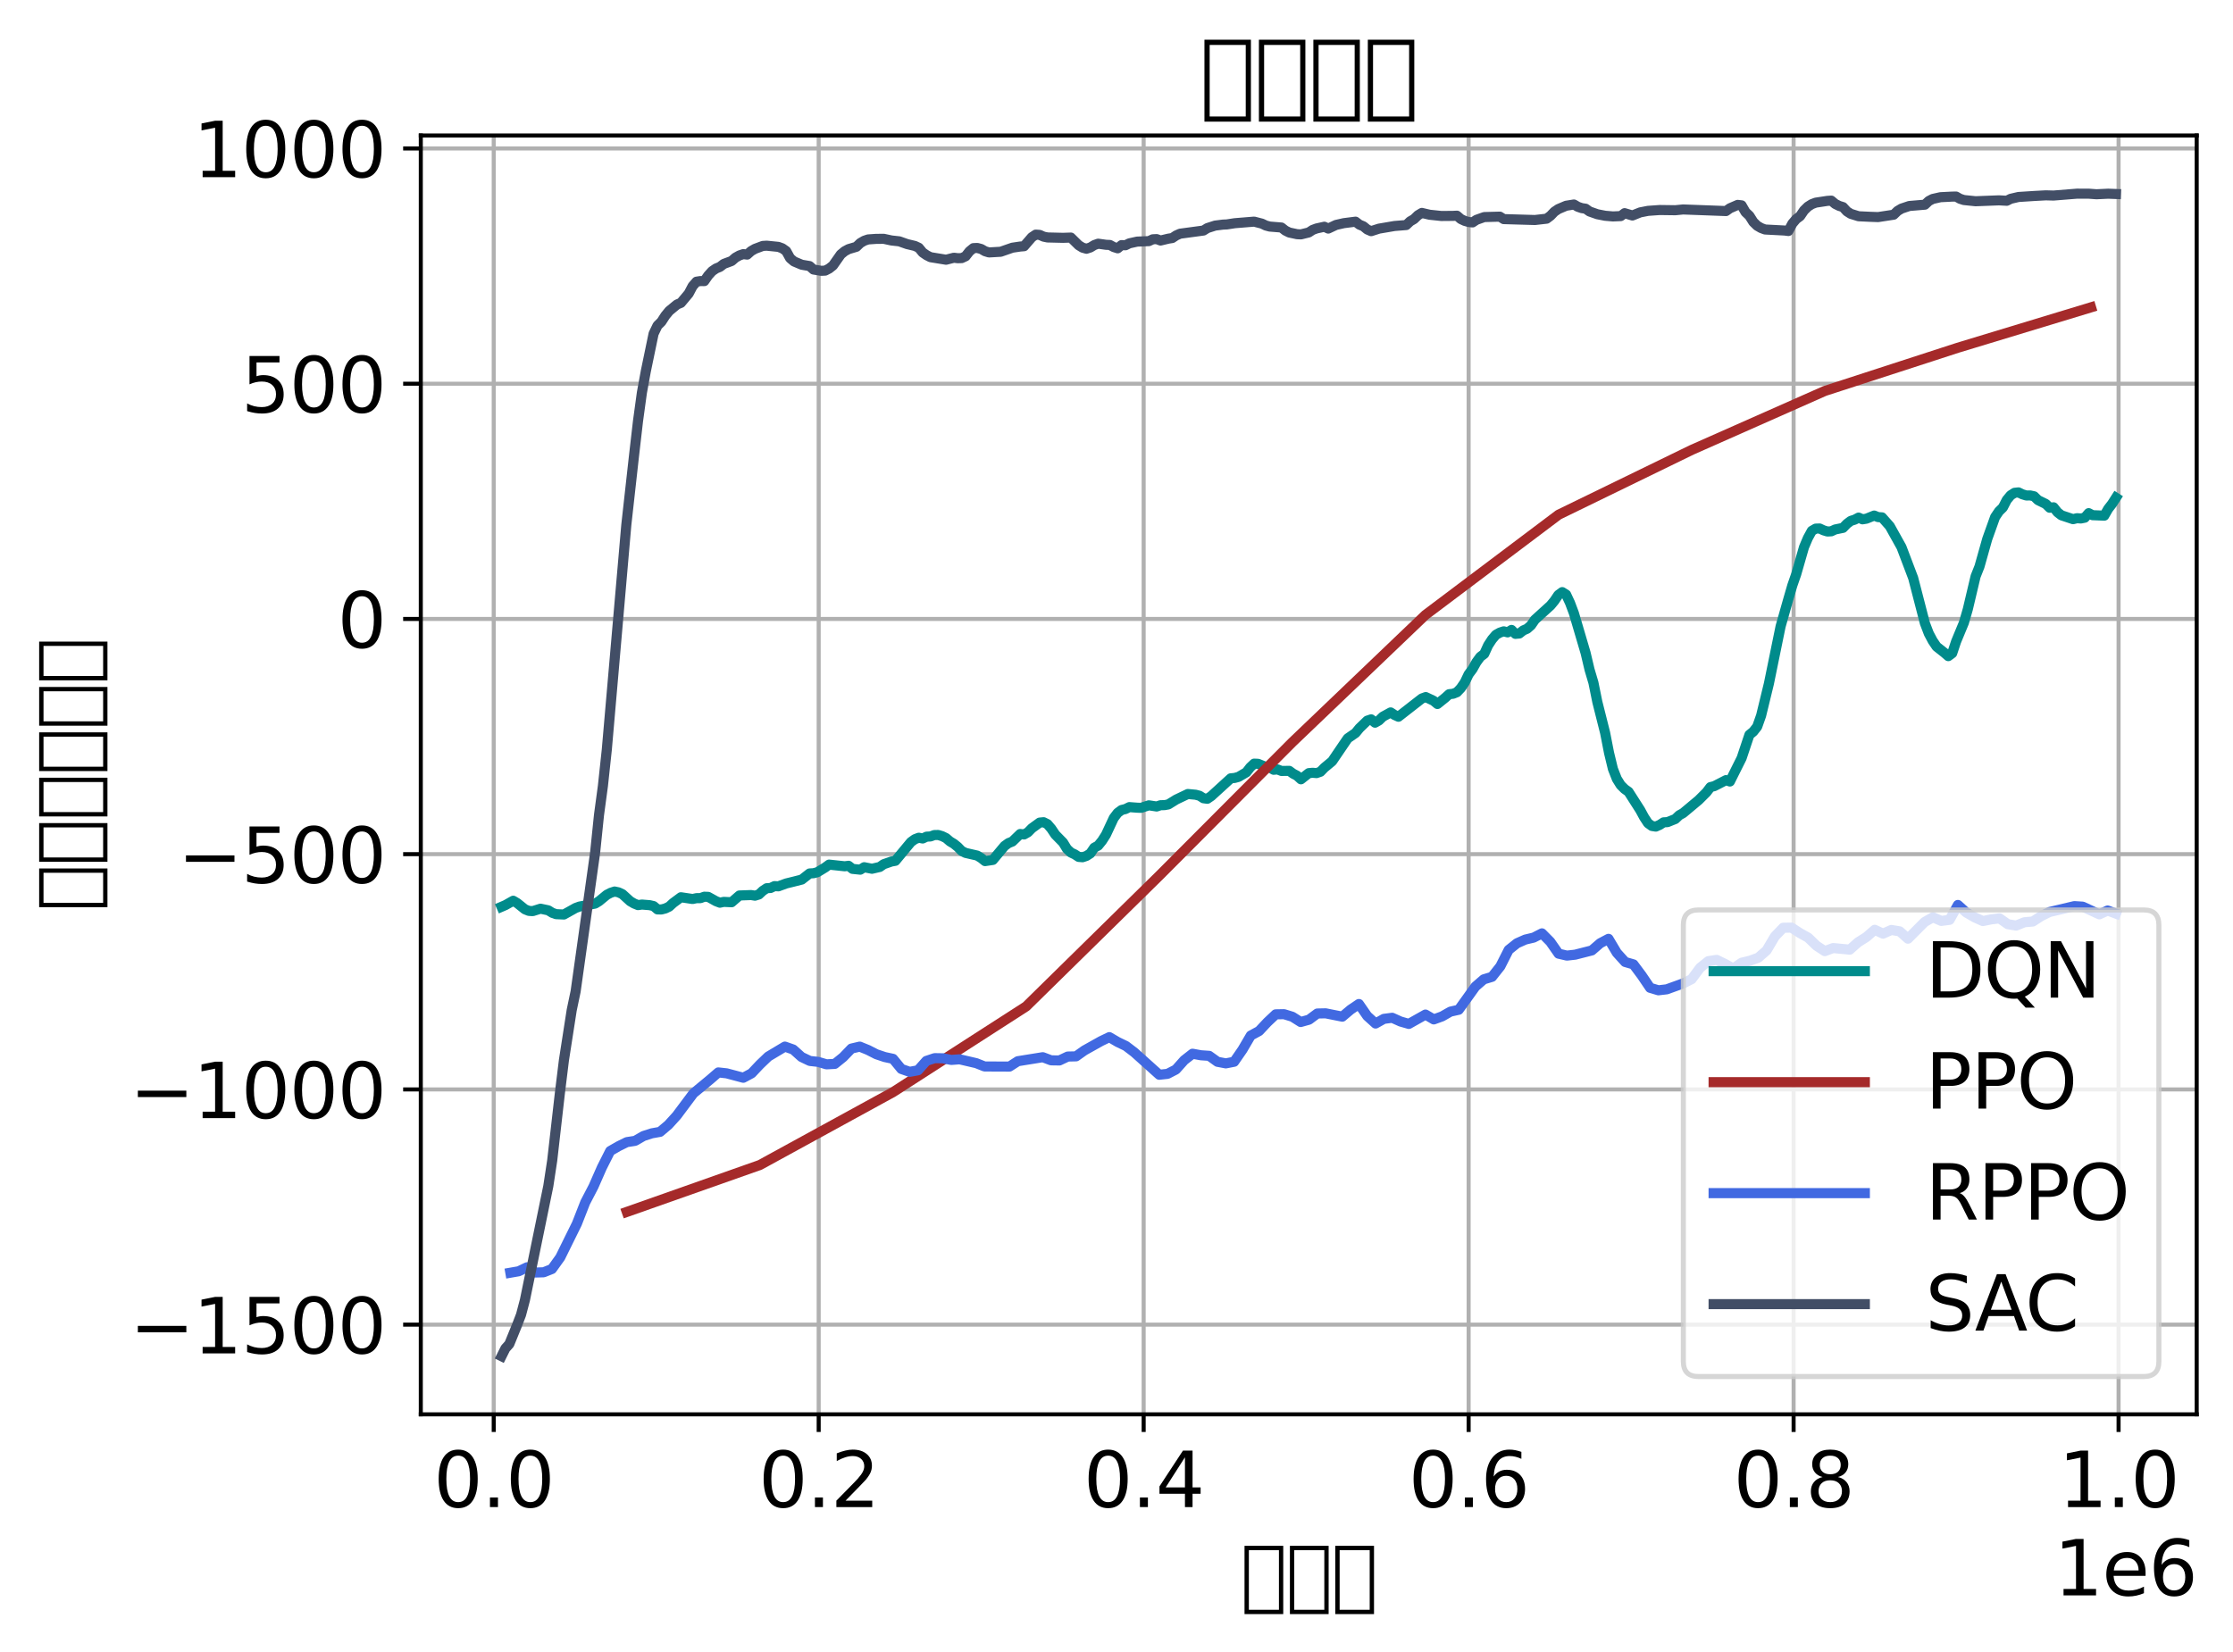 <?xml version="1.0" encoding="utf-8" standalone="no"?>
<!DOCTYPE svg PUBLIC "-//W3C//DTD SVG 1.1//EN"
  "http://www.w3.org/Graphics/SVG/1.1/DTD/svg11.dtd">
<svg xmlns:xlink="http://www.w3.org/1999/xlink" width="442.902pt" height="327.832pt" viewBox="0 0 442.902 327.832" xmlns="http://www.w3.org/2000/svg" version="1.1">
 <defs>
  <style type="text/css">*{stroke-linejoin: round; stroke-linecap: butt}</style>
 </defs>
 <g id="figure_1">
  <g id="patch_1">
   <path d="M 0 327.832 
L 442.902 327.832 
L 442.902 0 
L 0 0 
z
" style="fill: #ffffff"/>
  </g>
  <g id="axes_1">
   <g id="patch_2">
    <path d="M 83.462 280.597 
L 435.702 280.597 
L 435.702 26.877 
L 83.462 26.877 
z
" style="fill: #ffffff"/>
   </g>
   <g id="matplotlib.axis_1">
    <g id="xtick_1">
     <g id="line2d_1">
      <path d="M 97.926 280.597 
L 97.926 26.877 
" clip-path="url(#p2b4a4635f1)" style="fill: none; stroke: #b0b0b0; stroke-width: 0.8; stroke-linecap: square"/>
     </g>
     <g id="line2d_2">
      <defs>
       <path id="m95ddcb762d" d="M 0 0 
L 0 3.5 
" style="stroke: #000000; stroke-width: 0.8"/>
      </defs>
      <g>
       <use xlink:href="#m95ddcb762d" x="97.926" y="280.597" style="stroke: #000000; stroke-width: 0.8"/>
      </g>
     </g>
     <g id="text_1">
      <!-- 0.0 -->
      <g transform="translate(85.998 298.995) scale(0.15 -0.15)">
       <defs>
        <path id="DejaVuSans-30" d="M 2034 4250 
Q 1547 4250 1301 3770 
Q 1056 3291 1056 2328 
Q 1056 1369 1301 889 
Q 1547 409 2034 409 
Q 2525 409 2770 889 
Q 3016 1369 3016 2328 
Q 3016 3291 2770 3770 
Q 2525 4250 2034 4250 
z
M 2034 4750 
Q 2819 4750 3233 4129 
Q 3647 3509 3647 2328 
Q 3647 1150 3233 529 
Q 2819 -91 2034 -91 
Q 1250 -91 836 529 
Q 422 1150 422 2328 
Q 422 3509 836 4129 
Q 1250 4750 2034 4750 
z
" transform="scale(0.016)"/>
        <path id="DejaVuSans-2e" d="M 684 794 
L 1344 794 
L 1344 0 
L 684 0 
L 684 794 
z
" transform="scale(0.016)"/>
       </defs>
       <use xlink:href="#DejaVuSans-30"/>
       <use xlink:href="#DejaVuSans-2e" x="63.623"/>
       <use xlink:href="#DejaVuSans-30" x="95.41"/>
      </g>
     </g>
    </g>
    <g id="xtick_2">
     <g id="line2d_3">
      <path d="M 162.382 280.597 
L 162.382 26.877 
" clip-path="url(#p2b4a4635f1)" style="fill: none; stroke: #b0b0b0; stroke-width: 0.8; stroke-linecap: square"/>
     </g>
     <g id="line2d_4">
      <g>
       <use xlink:href="#m95ddcb762d" x="162.382" y="280.597" style="stroke: #000000; stroke-width: 0.8"/>
      </g>
     </g>
     <g id="text_2">
      <!-- 0.2 -->
      <g transform="translate(150.454 298.995) scale(0.15 -0.15)">
       <defs>
        <path id="DejaVuSans-32" d="M 1228 531 
L 3431 531 
L 3431 0 
L 469 0 
L 469 531 
Q 828 903 1448 1529 
Q 2069 2156 2228 2338 
Q 2531 2678 2651 2914 
Q 2772 3150 2772 3378 
Q 2772 3750 2511 3984 
Q 2250 4219 1831 4219 
Q 1534 4219 1204 4116 
Q 875 4013 500 3803 
L 500 4441 
Q 881 4594 1212 4672 
Q 1544 4750 1819 4750 
Q 2544 4750 2975 4387 
Q 3406 4025 3406 3419 
Q 3406 3131 3298 2873 
Q 3191 2616 2906 2266 
Q 2828 2175 2409 1742 
Q 1991 1309 1228 531 
z
" transform="scale(0.016)"/>
       </defs>
       <use xlink:href="#DejaVuSans-30"/>
       <use xlink:href="#DejaVuSans-2e" x="63.623"/>
       <use xlink:href="#DejaVuSans-32" x="95.41"/>
      </g>
     </g>
    </g>
    <g id="xtick_3">
     <g id="line2d_5">
      <path d="M 226.838 280.597 
L 226.838 26.877 
" clip-path="url(#p2b4a4635f1)" style="fill: none; stroke: #b0b0b0; stroke-width: 0.8; stroke-linecap: square"/>
     </g>
     <g id="line2d_6">
      <g>
       <use xlink:href="#m95ddcb762d" x="226.838" y="280.597" style="stroke: #000000; stroke-width: 0.8"/>
      </g>
     </g>
     <g id="text_3">
      <!-- 0.4 -->
      <g transform="translate(214.911 298.995) scale(0.15 -0.15)">
       <defs>
        <path id="DejaVuSans-34" d="M 2419 4116 
L 825 1625 
L 2419 1625 
L 2419 4116 
z
M 2253 4666 
L 3047 4666 
L 3047 1625 
L 3713 1625 
L 3713 1100 
L 3047 1100 
L 3047 0 
L 2419 0 
L 2419 1100 
L 313 1100 
L 313 1709 
L 2253 4666 
z
" transform="scale(0.016)"/>
       </defs>
       <use xlink:href="#DejaVuSans-30"/>
       <use xlink:href="#DejaVuSans-2e" x="63.623"/>
       <use xlink:href="#DejaVuSans-34" x="95.41"/>
      </g>
     </g>
    </g>
    <g id="xtick_4">
     <g id="line2d_7">
      <path d="M 291.294 280.597 
L 291.294 26.877 
" clip-path="url(#p2b4a4635f1)" style="fill: none; stroke: #b0b0b0; stroke-width: 0.8; stroke-linecap: square"/>
     </g>
     <g id="line2d_8">
      <g>
       <use xlink:href="#m95ddcb762d" x="291.294" y="280.597" style="stroke: #000000; stroke-width: 0.8"/>
      </g>
     </g>
     <g id="text_4">
      <!-- 0.6 -->
      <g transform="translate(279.367 298.995) scale(0.15 -0.15)">
       <defs>
        <path id="DejaVuSans-36" d="M 2113 2584 
Q 1688 2584 1439 2293 
Q 1191 2003 1191 1497 
Q 1191 994 1439 701 
Q 1688 409 2113 409 
Q 2538 409 2786 701 
Q 3034 994 3034 1497 
Q 3034 2003 2786 2293 
Q 2538 2584 2113 2584 
z
M 3366 4563 
L 3366 3988 
Q 3128 4100 2886 4159 
Q 2644 4219 2406 4219 
Q 1781 4219 1451 3797 
Q 1122 3375 1075 2522 
Q 1259 2794 1537 2939 
Q 1816 3084 2150 3084 
Q 2853 3084 3261 2657 
Q 3669 2231 3669 1497 
Q 3669 778 3244 343 
Q 2819 -91 2113 -91 
Q 1303 -91 875 529 
Q 447 1150 447 2328 
Q 447 3434 972 4092 
Q 1497 4750 2381 4750 
Q 2619 4750 2861 4703 
Q 3103 4656 3366 4563 
z
" transform="scale(0.016)"/>
       </defs>
       <use xlink:href="#DejaVuSans-30"/>
       <use xlink:href="#DejaVuSans-2e" x="63.623"/>
       <use xlink:href="#DejaVuSans-36" x="95.41"/>
      </g>
     </g>
    </g>
    <g id="xtick_5">
     <g id="line2d_9">
      <path d="M 355.75 280.597 
L 355.75 26.877 
" clip-path="url(#p2b4a4635f1)" style="fill: none; stroke: #b0b0b0; stroke-width: 0.8; stroke-linecap: square"/>
     </g>
     <g id="line2d_10">
      <g>
       <use xlink:href="#m95ddcb762d" x="355.75" y="280.597" style="stroke: #000000; stroke-width: 0.8"/>
      </g>
     </g>
     <g id="text_5">
      <!-- 0.8 -->
      <g transform="translate(343.823 298.995) scale(0.15 -0.15)">
       <defs>
        <path id="DejaVuSans-38" d="M 2034 2216 
Q 1584 2216 1326 1975 
Q 1069 1734 1069 1313 
Q 1069 891 1326 650 
Q 1584 409 2034 409 
Q 2484 409 2743 651 
Q 3003 894 3003 1313 
Q 3003 1734 2745 1975 
Q 2488 2216 2034 2216 
z
M 1403 2484 
Q 997 2584 770 2862 
Q 544 3141 544 3541 
Q 544 4100 942 4425 
Q 1341 4750 2034 4750 
Q 2731 4750 3128 4425 
Q 3525 4100 3525 3541 
Q 3525 3141 3298 2862 
Q 3072 2584 2669 2484 
Q 3125 2378 3379 2068 
Q 3634 1759 3634 1313 
Q 3634 634 3220 271 
Q 2806 -91 2034 -91 
Q 1263 -91 848 271 
Q 434 634 434 1313 
Q 434 1759 690 2068 
Q 947 2378 1403 2484 
z
M 1172 3481 
Q 1172 3119 1398 2916 
Q 1625 2713 2034 2713 
Q 2441 2713 2670 2916 
Q 2900 3119 2900 3481 
Q 2900 3844 2670 4047 
Q 2441 4250 2034 4250 
Q 1625 4250 1398 4047 
Q 1172 3844 1172 3481 
z
" transform="scale(0.016)"/>
       </defs>
       <use xlink:href="#DejaVuSans-30"/>
       <use xlink:href="#DejaVuSans-2e" x="63.623"/>
       <use xlink:href="#DejaVuSans-38" x="95.41"/>
      </g>
     </g>
    </g>
    <g id="xtick_6">
     <g id="line2d_11">
      <path d="M 420.206 280.597 
L 420.206 26.877 
" clip-path="url(#p2b4a4635f1)" style="fill: none; stroke: #b0b0b0; stroke-width: 0.8; stroke-linecap: square"/>
     </g>
     <g id="line2d_12">
      <g>
       <use xlink:href="#m95ddcb762d" x="420.206" y="280.597" style="stroke: #000000; stroke-width: 0.8"/>
      </g>
     </g>
     <g id="text_6">
      <!-- 1.0 -->
      <g transform="translate(408.279 298.995) scale(0.15 -0.15)">
       <defs>
        <path id="DejaVuSans-31" d="M 794 531 
L 1825 531 
L 1825 4091 
L 703 3866 
L 703 4441 
L 1819 4666 
L 2450 4666 
L 2450 531 
L 3481 531 
L 3481 0 
L 794 0 
L 794 531 
z
" transform="scale(0.016)"/>
       </defs>
       <use xlink:href="#DejaVuSans-31"/>
       <use xlink:href="#DejaVuSans-2e" x="63.623"/>
       <use xlink:href="#DejaVuSans-30" x="95.41"/>
      </g>
     </g>
    </g>
    <g id="text_7">
     <!-- 时间步 -->
     <g transform="translate(246.078 317.512) scale(0.15 -0.15)">
      <defs>
       <path id="DejaVuSans-65f6" d="M 319 -1131 
L 319 4513 
L 3519 4513 
L 3519 -1131 
L 319 -1131 
z
M 678 -775 
L 3163 -775 
L 3163 4153 
L 678 4153 
L 678 -775 
z
" transform="scale(0.016)"/>
       <path id="DejaVuSans-95f4" d="M 319 -1131 
L 319 4513 
L 3519 4513 
L 3519 -1131 
L 319 -1131 
z
M 678 -775 
L 3163 -775 
L 3163 4153 
L 678 4153 
L 678 -775 
z
" transform="scale(0.016)"/>
       <path id="DejaVuSans-6b65" d="M 319 -1131 
L 319 4513 
L 3519 4513 
L 3519 -1131 
L 319 -1131 
z
M 678 -775 
L 3163 -775 
L 3163 4153 
L 678 4153 
L 678 -775 
z
" transform="scale(0.016)"/>
      </defs>
      <use xlink:href="#DejaVuSans-65f6"/>
      <use xlink:href="#DejaVuSans-95f4" x="60.01"/>
      <use xlink:href="#DejaVuSans-6b65" x="120.02"/>
     </g>
    </g>
    <g id="text_8">
     <!-- 1e6 -->
     <g transform="translate(407.385 316.512) scale(0.15 -0.15)">
      <defs>
       <path id="DejaVuSans-65" d="M 3597 1894 
L 3597 1613 
L 953 1613 
Q 991 1019 1311 708 
Q 1631 397 2203 397 
Q 2534 397 2845 478 
Q 3156 559 3463 722 
L 3463 178 
Q 3153 47 2828 -22 
Q 2503 -91 2169 -91 
Q 1331 -91 842 396 
Q 353 884 353 1716 
Q 353 2575 817 3079 
Q 1281 3584 2069 3584 
Q 2775 3584 3186 3129 
Q 3597 2675 3597 1894 
z
M 3022 2063 
Q 3016 2534 2758 2815 
Q 2500 3097 2075 3097 
Q 1594 3097 1305 2825 
Q 1016 2553 972 2059 
L 3022 2063 
z
" transform="scale(0.016)"/>
      </defs>
      <use xlink:href="#DejaVuSans-31"/>
      <use xlink:href="#DejaVuSans-65" x="63.623"/>
      <use xlink:href="#DejaVuSans-36" x="125.146"/>
     </g>
    </g>
   </g>
   <g id="matplotlib.axis_2">
    <g id="ytick_1">
     <g id="line2d_13">
      <path d="M 83.462 262.801 
L 435.702 262.801 
" clip-path="url(#p2b4a4635f1)" style="fill: none; stroke: #b0b0b0; stroke-width: 0.8; stroke-linecap: square"/>
     </g>
     <g id="line2d_14">
      <defs>
       <path id="m902164a87d" d="M 0 0 
L -3.5 0 
" style="stroke: #000000; stroke-width: 0.8"/>
      </defs>
      <g>
       <use xlink:href="#m902164a87d" x="83.462" y="262.801" style="stroke: #000000; stroke-width: 0.8"/>
      </g>
     </g>
     <g id="text_9">
      <!-- −1500 -->
      <g transform="translate(25.717 268.5) scale(0.15 -0.15)">
       <defs>
        <path id="DejaVuSans-2212" d="M 678 2272 
L 4684 2272 
L 4684 1741 
L 678 1741 
L 678 2272 
z
" transform="scale(0.016)"/>
        <path id="DejaVuSans-35" d="M 691 4666 
L 3169 4666 
L 3169 4134 
L 1269 4134 
L 1269 2991 
Q 1406 3038 1543 3061 
Q 1681 3084 1819 3084 
Q 2600 3084 3056 2656 
Q 3513 2228 3513 1497 
Q 3513 744 3044 326 
Q 2575 -91 1722 -91 
Q 1428 -91 1123 -41 
Q 819 9 494 109 
L 494 744 
Q 775 591 1075 516 
Q 1375 441 1709 441 
Q 2250 441 2565 725 
Q 2881 1009 2881 1497 
Q 2881 1984 2565 2268 
Q 2250 2553 1709 2553 
Q 1456 2553 1204 2497 
Q 953 2441 691 2322 
L 691 4666 
z
" transform="scale(0.016)"/>
       </defs>
       <use xlink:href="#DejaVuSans-2212"/>
       <use xlink:href="#DejaVuSans-31" x="83.789"/>
       <use xlink:href="#DejaVuSans-35" x="147.412"/>
       <use xlink:href="#DejaVuSans-30" x="211.035"/>
       <use xlink:href="#DejaVuSans-30" x="274.658"/>
      </g>
     </g>
    </g>
    <g id="ytick_2">
     <g id="line2d_15">
      <path d="M 83.462 216.132 
L 435.702 216.132 
" clip-path="url(#p2b4a4635f1)" style="fill: none; stroke: #b0b0b0; stroke-width: 0.8; stroke-linecap: square"/>
     </g>
     <g id="line2d_16">
      <g>
       <use xlink:href="#m902164a87d" x="83.462" y="216.132" style="stroke: #000000; stroke-width: 0.8"/>
      </g>
     </g>
     <g id="text_10">
      <!-- −1000 -->
      <g transform="translate(25.717 221.831) scale(0.15 -0.15)">
       <use xlink:href="#DejaVuSans-2212"/>
       <use xlink:href="#DejaVuSans-31" x="83.789"/>
       <use xlink:href="#DejaVuSans-30" x="147.412"/>
       <use xlink:href="#DejaVuSans-30" x="211.035"/>
       <use xlink:href="#DejaVuSans-30" x="274.658"/>
      </g>
     </g>
    </g>
    <g id="ytick_3">
     <g id="line2d_17">
      <path d="M 83.462 169.463 
L 435.702 169.463 
" clip-path="url(#p2b4a4635f1)" style="fill: none; stroke: #b0b0b0; stroke-width: 0.8; stroke-linecap: square"/>
     </g>
     <g id="line2d_18">
      <g>
       <use xlink:href="#m902164a87d" x="83.462" y="169.463" style="stroke: #000000; stroke-width: 0.8"/>
      </g>
     </g>
     <g id="text_11">
      <!-- −500 -->
      <g transform="translate(35.261 175.161) scale(0.15 -0.15)">
       <use xlink:href="#DejaVuSans-2212"/>
       <use xlink:href="#DejaVuSans-35" x="83.789"/>
       <use xlink:href="#DejaVuSans-30" x="147.412"/>
       <use xlink:href="#DejaVuSans-30" x="211.035"/>
      </g>
     </g>
    </g>
    <g id="ytick_4">
     <g id="line2d_19">
      <path d="M 83.462 122.794 
L 435.702 122.794 
" clip-path="url(#p2b4a4635f1)" style="fill: none; stroke: #b0b0b0; stroke-width: 0.8; stroke-linecap: square"/>
     </g>
     <g id="line2d_20">
      <g>
       <use xlink:href="#m902164a87d" x="83.462" y="122.794" style="stroke: #000000; stroke-width: 0.8"/>
      </g>
     </g>
     <g id="text_12">
      <!-- 0 -->
      <g transform="translate(66.918 128.492) scale(0.15 -0.15)">
       <use xlink:href="#DejaVuSans-30"/>
      </g>
     </g>
    </g>
    <g id="ytick_5">
     <g id="line2d_21">
      <path d="M 83.462 76.125 
L 435.702 76.125 
" clip-path="url(#p2b4a4635f1)" style="fill: none; stroke: #b0b0b0; stroke-width: 0.8; stroke-linecap: square"/>
     </g>
     <g id="line2d_22">
      <g>
       <use xlink:href="#m902164a87d" x="83.462" y="76.125" style="stroke: #000000; stroke-width: 0.8"/>
      </g>
     </g>
     <g id="text_13">
      <!-- 500 -->
      <g transform="translate(47.83 81.823) scale(0.15 -0.15)">
       <use xlink:href="#DejaVuSans-35"/>
       <use xlink:href="#DejaVuSans-30" x="63.623"/>
       <use xlink:href="#DejaVuSans-30" x="127.246"/>
      </g>
     </g>
    </g>
    <g id="ytick_6">
     <g id="line2d_23">
      <path d="M 83.462 29.455 
L 435.702 29.455 
" clip-path="url(#p2b4a4635f1)" style="fill: none; stroke: #b0b0b0; stroke-width: 0.8; stroke-linecap: square"/>
     </g>
     <g id="line2d_24">
      <g>
       <use xlink:href="#m902164a87d" x="83.462" y="29.455" style="stroke: #000000; stroke-width: 0.8"/>
      </g>
     </g>
     <g id="text_14">
      <!-- 1000 -->
      <g transform="translate(38.287 35.154) scale(0.15 -0.15)">
       <use xlink:href="#DejaVuSans-31"/>
       <use xlink:href="#DejaVuSans-30" x="63.623"/>
       <use xlink:href="#DejaVuSans-30" x="127.246"/>
       <use xlink:href="#DejaVuSans-30" x="190.869"/>
      </g>
     </g>
    </g>
    <g id="text_15">
     <!-- 阶段平均奖励 -->
     <g transform="translate(18.598 180.744) rotate(-90) scale(0.15 -0.15)">
      <defs>
       <path id="DejaVuSans-9636" d="M 319 -1131 
L 319 4513 
L 3519 4513 
L 3519 -1131 
L 319 -1131 
z
M 678 -775 
L 3163 -775 
L 3163 4153 
L 678 4153 
L 678 -775 
z
" transform="scale(0.016)"/>
       <path id="DejaVuSans-6bb5" d="M 319 -1131 
L 319 4513 
L 3519 4513 
L 3519 -1131 
L 319 -1131 
z
M 678 -775 
L 3163 -775 
L 3163 4153 
L 678 4153 
L 678 -775 
z
" transform="scale(0.016)"/>
       <path id="DejaVuSans-5e73" d="M 319 -1131 
L 319 4513 
L 3519 4513 
L 3519 -1131 
L 319 -1131 
z
M 678 -775 
L 3163 -775 
L 3163 4153 
L 678 4153 
L 678 -775 
z
" transform="scale(0.016)"/>
       <path id="DejaVuSans-5747" d="M 319 -1131 
L 319 4513 
L 3519 4513 
L 3519 -1131 
L 319 -1131 
z
M 678 -775 
L 3163 -775 
L 3163 4153 
L 678 4153 
L 678 -775 
z
" transform="scale(0.016)"/>
       <path id="DejaVuSans-5956" d="M 319 -1131 
L 319 4513 
L 3519 4513 
L 3519 -1131 
L 319 -1131 
z
M 678 -775 
L 3163 -775 
L 3163 4153 
L 678 4153 
L 678 -775 
z
" transform="scale(0.016)"/>
       <path id="DejaVuSans-52b1" d="M 319 -1131 
L 319 4513 
L 3519 4513 
L 3519 -1131 
L 319 -1131 
z
M 678 -775 
L 3163 -775 
L 3163 4153 
L 678 4153 
L 678 -775 
z
" transform="scale(0.016)"/>
      </defs>
      <use xlink:href="#DejaVuSans-9636"/>
      <use xlink:href="#DejaVuSans-6bb5" x="60.01"/>
      <use xlink:href="#DejaVuSans-5e73" x="120.02"/>
      <use xlink:href="#DejaVuSans-5747" x="180.029"/>
      <use xlink:href="#DejaVuSans-5956" x="240.039"/>
      <use xlink:href="#DejaVuSans-52b1" x="300.049"/>
     </g>
    </g>
   </g>
   <g id="line2d_25">
    <path d="M 99.473 179.903 
L 100.246 179.57 
L 101.793 178.699 
L 102.567 179.159 
L 104.113 180.399 
L 104.887 180.713 
L 105.66 180.763 
L 107.207 180.279 
L 108.754 180.604 
L 109.528 181.093 
L 110.301 181.366 
L 111.848 181.433 
L 114.169 180.135 
L 114.942 179.854 
L 118.036 179.27 
L 118.809 178.795 
L 120.356 177.523 
L 121.13 177.122 
L 121.903 176.872 
L 122.677 177.035 
L 123.45 177.394 
L 124.997 178.801 
L 125.771 179.252 
L 126.544 179.568 
L 127.318 179.46 
L 128.865 179.583 
L 129.638 179.763 
L 130.412 180.423 
L 131.185 180.436 
L 131.959 180.236 
L 132.732 179.867 
L 133.505 179.155 
L 135.052 178.009 
L 137.373 178.355 
L 138.146 178.19 
L 138.92 178.19 
L 139.693 177.903 
L 140.467 177.932 
L 142.014 178.792 
L 142.787 179.091 
L 143.561 178.927 
L 145.108 179.001 
L 146.655 177.658 
L 148.975 177.574 
L 149.748 177.698 
L 150.522 177.458 
L 151.295 176.733 
L 152.069 176.218 
L 152.842 176.171 
L 153.616 175.802 
L 154.389 175.843 
L 155.936 175.276 
L 157.483 174.896 
L 159.03 174.501 
L 160.577 173.289 
L 161.351 173.244 
L 162.124 173.042 
L 163.671 172.099 
L 164.444 171.533 
L 167.538 171.866 
L 168.312 171.77 
L 169.085 172.379 
L 170.632 172.538 
L 171.406 172.05 
L 172.953 172.357 
L 174.5 171.998 
L 175.273 171.457 
L 176.82 170.918 
L 177.593 170.78 
L 180.687 167.051 
L 181.461 166.495 
L 182.234 166.198 
L 183.008 166.353 
L 183.781 165.988 
L 184.555 165.949 
L 185.328 165.663 
L 186.102 165.657 
L 186.875 165.893 
L 187.649 166.271 
L 188.422 166.935 
L 189.196 167.399 
L 189.969 168.029 
L 190.743 168.829 
L 191.516 169.213 
L 193.836 169.745 
L 194.61 170.225 
L 195.383 170.838 
L 196.93 170.604 
L 199.251 167.827 
L 200.024 167.269 
L 200.798 166.955 
L 202.345 165.459 
L 203.118 165.551 
L 203.892 165.111 
L 204.665 164.321 
L 206.212 163.196 
L 206.985 163.12 
L 207.759 163.507 
L 208.532 164.414 
L 209.306 165.571 
L 210.853 167.151 
L 211.626 168.415 
L 212.4 169.138 
L 213.173 169.501 
L 213.947 170.007 
L 214.72 170.07 
L 215.494 169.812 
L 216.267 169.312 
L 217.041 168.181 
L 217.814 167.762 
L 218.588 166.809 
L 219.361 165.601 
L 220.908 162.286 
L 221.681 161.273 
L 222.455 160.699 
L 223.228 160.507 
L 224.002 160.125 
L 225.549 160.241 
L 226.322 160.27 
L 227.869 159.77 
L 229.416 160.005 
L 230.19 159.748 
L 230.963 159.735 
L 231.737 159.593 
L 233.284 158.631 
L 235.604 157.525 
L 237.151 157.671 
L 237.924 157.874 
L 238.698 158.37 
L 239.471 158.472 
L 240.245 157.942 
L 244.112 154.415 
L 244.886 154.341 
L 245.659 154.128 
L 247.206 153.224 
L 247.98 152.226 
L 248.753 151.501 
L 249.527 151.533 
L 251.074 152.159 
L 251.847 152.256 
L 252.62 152.717 
L 253.394 152.65 
L 254.167 152.952 
L 255.714 152.931 
L 256.488 153.494 
L 257.261 153.897 
L 258.035 154.608 
L 259.582 153.385 
L 260.355 153.316 
L 261.129 153.378 
L 261.902 153.11 
L 262.676 152.31 
L 264.223 151.028 
L 266.543 147.613 
L 267.316 146.487 
L 268.863 145.418 
L 269.637 144.47 
L 271.184 142.974 
L 271.957 142.715 
L 272.731 143.375 
L 273.504 142.935 
L 274.278 142.185 
L 275.825 141.337 
L 276.598 141.844 
L 277.372 142.197 
L 279.692 140.386 
L 282.012 138.579 
L 282.786 138.295 
L 284.333 139.025 
L 285.106 139.669 
L 286.653 138.427 
L 287.427 137.725 
L 288.2 137.64 
L 288.974 137.334 
L 289.747 136.522 
L 290.521 135.392 
L 291.294 133.776 
L 292.068 132.74 
L 292.841 131.36 
L 293.615 130.304 
L 294.388 129.723 
L 295.162 128.031 
L 295.935 126.849 
L 296.708 125.939 
L 297.482 125.507 
L 298.255 125.251 
L 299.029 125.459 
L 299.802 124.975 
L 300.576 125.753 
L 301.349 125.684 
L 302.123 125.075 
L 302.896 124.737 
L 303.67 124.055 
L 304.443 122.936 
L 307.537 120.127 
L 308.311 119.19 
L 309.084 118.04 
L 309.858 117.473 
L 310.631 117.957 
L 311.404 119.61 
L 312.178 121.674 
L 314.498 129.557 
L 315.272 132.834 
L 316.045 135.438 
L 316.819 139.254 
L 318.366 145.396 
L 319.139 149.347 
L 319.913 152.548 
L 320.686 154.521 
L 321.46 155.764 
L 322.233 156.532 
L 323.007 157.084 
L 325.327 160.713 
L 326.1 162.134 
L 326.874 163.318 
L 327.647 163.871 
L 328.421 163.993 
L 329.194 163.648 
L 329.968 163.146 
L 330.741 163.104 
L 332.288 162.483 
L 333.062 161.74 
L 333.835 161.312 
L 336.929 158.725 
L 338.476 157.179 
L 339.25 156.159 
L 340.023 155.964 
L 342.343 154.771 
L 343.117 155.047 
L 345.437 150.404 
L 346.984 145.783 
L 347.758 145.144 
L 348.531 144.164 
L 349.305 141.973 
L 350.852 135.618 
L 353.172 124.265 
L 354.719 118.807 
L 355.492 116.154 
L 356.266 113.928 
L 357.813 108.555 
L 358.586 106.736 
L 359.36 105.323 
L 360.133 104.872 
L 360.907 104.849 
L 361.68 105.21 
L 362.454 105.449 
L 363.227 105.406 
L 364.001 105.042 
L 365.548 104.723 
L 366.321 103.922 
L 367.095 103.337 
L 367.868 103.097 
L 368.642 102.687 
L 369.415 103.03 
L 370.188 102.904 
L 371.735 102.283 
L 372.509 102.594 
L 373.282 102.64 
L 374.829 104.387 
L 377.15 108.556 
L 379.47 114.677 
L 381.791 123.65 
L 382.564 125.677 
L 383.338 127.135 
L 384.111 128.278 
L 385.658 129.498 
L 386.431 130.173 
L 387.205 129.601 
L 387.978 127.284 
L 389.525 123.55 
L 390.299 120.879 
L 391.846 114.349 
L 392.619 112.398 
L 394.166 106.908 
L 395.713 102.59 
L 396.487 101.442 
L 397.26 100.687 
L 398.034 99.187 
L 398.807 98.259 
L 399.58 97.769 
L 400.354 97.689 
L 401.127 98.063 
L 401.901 98.303 
L 402.674 98.294 
L 403.448 98.459 
L 404.221 99.22 
L 405.768 99.981 
L 406.542 100.735 
L 407.315 100.647 
L 408.089 101.624 
L 408.862 102.23 
L 411.183 103.002 
L 411.956 102.808 
L 412.73 102.863 
L 413.503 102.707 
L 414.276 101.805 
L 415.05 102.209 
L 417.37 102.302 
L 418.144 100.956 
L 418.917 99.961 
L 419.691 98.751 
L 419.691 98.751 
" clip-path="url(#p2b4a4635f1)" style="fill: none; stroke: #008b8b; stroke-width: 2; stroke-linecap: square"/>
   </g>
   <g id="line2d_26">
    <path d="M 124.327 240.44 
L 150.728 231.123 
L 177.129 216.67 
L 203.531 199.671 
L 229.932 173.732 
L 256.333 147.245 
L 282.734 121.995 
L 309.136 102.119 
L 335.537 89.262 
L 361.938 77.564 
L 388.339 68.987 
L 414.741 60.971 
" clip-path="url(#p2b4a4635f1)" style="fill: none; stroke: #a52a2a; stroke-width: 2; stroke-linecap: square"/>
   </g>
   <g id="line2d_27">
    <path d="M 101.226 252.502 
L 102.876 252.213 
L 104.526 251.424 
L 106.176 252.462 
L 107.826 252.417 
L 109.476 251.759 
L 111.126 249.458 
L 114.426 242.768 
L 116.077 238.551 
L 117.727 235.379 
L 119.377 231.625 
L 121.027 228.357 
L 122.677 227.406 
L 124.327 226.591 
L 125.977 226.334 
L 127.627 225.38 
L 129.277 224.847 
L 130.927 224.551 
L 132.577 223.152 
L 134.227 221.333 
L 137.528 216.917 
L 140.828 214.186 
L 142.478 212.762 
L 144.128 212.944 
L 147.428 213.822 
L 149.078 212.938 
L 150.728 211.189 
L 152.378 209.611 
L 155.678 207.637 
L 157.328 208.218 
L 158.979 209.698 
L 160.629 210.487 
L 162.279 210.669 
L 163.929 211.159 
L 165.579 211.07 
L 167.229 209.74 
L 168.879 208.028 
L 170.529 207.642 
L 172.179 208.314 
L 173.829 209.157 
L 175.479 209.712 
L 177.129 210.067 
L 178.779 212.074 
L 180.43 212.648 
L 182.08 212.336 
L 183.73 210.483 
L 185.38 209.931 
L 187.03 209.956 
L 188.68 210.282 
L 190.33 210.16 
L 193.63 210.927 
L 195.28 211.581 
L 200.23 211.602 
L 201.881 210.538 
L 206.831 209.742 
L 208.481 210.365 
L 210.131 210.39 
L 211.781 209.611 
L 213.431 209.574 
L 215.081 208.402 
L 218.381 206.554 
L 220.031 205.76 
L 221.681 206.727 
L 223.332 207.523 
L 224.982 208.78 
L 229.932 213.225 
L 231.582 213.045 
L 233.232 212.19 
L 234.882 210.342 
L 236.532 209.053 
L 238.182 209.357 
L 239.832 209.472 
L 241.482 210.655 
L 243.133 210.97 
L 244.783 210.645 
L 246.433 208.26 
L 248.083 205.447 
L 249.733 204.552 
L 251.383 202.792 
L 253.033 201.237 
L 254.683 201.207 
L 256.333 201.718 
L 257.983 202.761 
L 259.633 202.3 
L 261.283 201.073 
L 262.933 201.038 
L 266.234 201.7 
L 267.884 200.309 
L 269.534 199.192 
L 271.184 201.57 
L 272.834 203.063 
L 274.484 202.135 
L 276.134 201.921 
L 277.784 202.662 
L 279.434 203.139 
L 282.734 201.281 
L 284.384 202.246 
L 286.035 201.643 
L 287.685 200.701 
L 289.335 200.329 
L 292.635 195.733 
L 294.285 194.3 
L 295.935 193.797 
L 297.585 191.714 
L 299.235 188.457 
L 300.885 187.139 
L 302.535 186.405 
L 304.185 186.015 
L 305.835 185.173 
L 307.486 186.841 
L 309.136 189.201 
L 310.786 189.586 
L 312.436 189.4 
L 315.736 188.557 
L 317.386 187.13 
L 319.036 186.257 
L 320.686 189.026 
L 322.336 190.849 
L 323.986 191.33 
L 325.636 193.542 
L 327.286 195.975 
L 328.937 196.469 
L 330.587 196.276 
L 333.887 195.086 
L 335.537 194.25 
L 337.187 192.022 
L 338.837 190.686 
L 340.487 190.431 
L 342.137 191.23 
L 343.787 192.16 
L 345.437 191 
L 347.087 190.603 
L 348.737 190.006 
L 350.388 188.57 
L 352.038 185.779 
L 353.688 184.061 
L 355.338 184.036 
L 356.988 185.108 
L 358.638 186.023 
L 360.288 187.622 
L 361.938 188.702 
L 363.588 188.087 
L 366.888 188.404 
L 368.538 186.941 
L 370.188 185.902 
L 371.839 184.466 
L 373.489 185.231 
L 375.139 184.497 
L 376.789 184.773 
L 378.439 186.23 
L 381.739 182.918 
L 383.389 181.976 
L 385.039 182.705 
L 386.689 182.491 
L 388.339 179.538 
L 389.989 181.031 
L 391.639 181.991 
L 393.29 182.734 
L 394.94 182.398 
L 396.59 182.197 
L 398.24 183.357 
L 399.89 183.627 
L 401.54 182.967 
L 403.19 182.826 
L 404.84 181.763 
L 406.49 180.937 
L 411.44 179.769 
L 413.09 179.874 
L 416.391 181.398 
L 418.041 180.639 
L 419.691 181.26 
L 419.691 181.26 
" clip-path="url(#p2b4a4635f1)" style="fill: none; stroke: #4169e1; stroke-width: 2; stroke-linecap: square"/>
   </g>
   <g id="line2d_28">
    <path d="M 99.473 269.064 
L 100.246 267.518 
L 101.02 266.654 
L 102.567 262.857 
L 103.34 260.851 
L 104.113 257.925 
L 108.754 235.313 
L 109.528 230.226 
L 111.075 216.651 
L 111.848 210.361 
L 113.395 200.4 
L 114.169 196.705 
L 118.036 169.171 
L 118.809 161.677 
L 119.583 155.937 
L 120.356 148.732 
L 124.224 104.156 
L 125.771 90.255 
L 126.544 83.542 
L 127.318 77.893 
L 128.091 73.665 
L 129.638 66.202 
L 130.412 64.595 
L 131.185 63.832 
L 131.959 62.632 
L 132.732 61.689 
L 134.279 60.411 
L 135.052 60.086 
L 136.599 58.238 
L 137.373 56.774 
L 138.146 55.884 
L 138.92 55.76 
L 139.693 55.771 
L 140.467 54.657 
L 141.24 53.8 
L 142.014 53.27 
L 142.787 52.954 
L 143.561 52.357 
L 145.108 51.783 
L 145.881 51.11 
L 146.655 50.678 
L 147.428 50.414 
L 148.201 50.509 
L 148.975 49.817 
L 149.748 49.371 
L 151.295 48.79 
L 152.069 48.742 
L 154.389 48.979 
L 155.163 49.263 
L 155.936 49.81 
L 156.71 51.213 
L 157.483 51.871 
L 159.03 52.522 
L 160.577 52.786 
L 161.351 53.471 
L 162.897 53.726 
L 163.671 53.687 
L 164.444 53.289 
L 165.218 52.68 
L 166.765 50.478 
L 167.538 49.839 
L 168.312 49.425 
L 169.859 48.963 
L 170.632 48.218 
L 171.406 47.768 
L 172.179 47.501 
L 173.726 47.394 
L 175.273 47.376 
L 176.82 47.709 
L 178.367 47.88 
L 179.914 48.425 
L 181.461 48.793 
L 182.234 49.153 
L 183.008 50.095 
L 183.781 50.629 
L 184.555 51.024 
L 187.649 51.529 
L 189.196 51.133 
L 189.969 51.228 
L 190.743 51.206 
L 191.516 50.848 
L 192.289 49.865 
L 193.063 49.228 
L 193.836 49.192 
L 194.61 49.399 
L 195.383 49.845 
L 196.157 50.082 
L 198.477 49.948 
L 200.798 49.142 
L 202.345 48.911 
L 203.118 48.848 
L 204.665 47.06 
L 205.439 46.546 
L 206.212 46.6 
L 206.985 46.947 
L 207.759 47.109 
L 210.853 47.183 
L 212.4 47.131 
L 213.947 48.653 
L 214.72 49.132 
L 215.494 49.348 
L 216.267 49.095 
L 217.041 48.622 
L 217.814 48.346 
L 219.361 48.564 
L 220.135 48.6 
L 220.908 49.016 
L 221.681 49.263 
L 222.455 48.627 
L 223.228 48.66 
L 224.002 48.278 
L 225.549 47.933 
L 227.869 47.838 
L 228.643 47.474 
L 229.416 47.435 
L 230.19 47.721 
L 231.737 47.349 
L 232.51 47.227 
L 233.284 46.711 
L 234.057 46.364 
L 238.698 45.737 
L 239.471 45.252 
L 241.018 44.756 
L 242.565 44.56 
L 243.339 44.525 
L 244.886 44.285 
L 248.753 43.969 
L 250.3 44.371 
L 251.074 44.744 
L 251.847 44.95 
L 254.167 45.137 
L 254.941 45.747 
L 255.714 46.13 
L 257.261 46.462 
L 258.035 46.5 
L 259.582 46.118 
L 260.355 45.612 
L 261.129 45.326 
L 262.676 44.982 
L 263.449 45.35 
L 264.996 44.623 
L 266.543 44.272 
L 268.863 43.977 
L 269.637 44.574 
L 270.41 44.89 
L 271.184 45.527 
L 271.957 45.862 
L 273.504 45.364 
L 276.598 44.835 
L 278.919 44.648 
L 279.692 43.914 
L 280.466 43.461 
L 281.239 42.71 
L 282.012 42.241 
L 283.559 42.603 
L 285.88 42.85 
L 288.2 42.83 
L 288.974 42.79 
L 289.747 43.457 
L 290.521 43.82 
L 291.294 44.042 
L 292.068 44.126 
L 292.841 43.615 
L 294.388 43.064 
L 297.482 42.981 
L 298.255 43.469 
L 304.443 43.649 
L 306.764 43.384 
L 307.537 42.805 
L 308.311 41.998 
L 309.084 41.477 
L 310.631 40.819 
L 312.178 40.569 
L 312.951 41.023 
L 313.725 41.288 
L 314.498 41.405 
L 315.272 41.955 
L 316.819 42.501 
L 318.366 42.805 
L 319.913 42.939 
L 321.46 42.872 
L 322.233 42.291 
L 323.78 42.755 
L 325.327 42.135 
L 326.874 41.832 
L 329.194 41.667 
L 332.288 41.708 
L 333.835 41.555 
L 342.343 41.872 
L 343.117 41.319 
L 344.664 40.648 
L 345.437 40.74 
L 346.211 42.079 
L 346.984 42.81 
L 347.758 44.039 
L 348.531 44.792 
L 349.305 45.238 
L 350.078 45.531 
L 353.946 45.733 
L 354.719 45.828 
L 355.492 44.375 
L 356.266 43.457 
L 357.039 42.885 
L 357.813 41.746 
L 358.586 40.989 
L 359.36 40.501 
L 360.133 40.207 
L 362.454 39.852 
L 363.227 39.804 
L 364.001 40.457 
L 364.774 40.843 
L 365.548 41.088 
L 366.321 41.932 
L 367.095 42.424 
L 368.642 42.904 
L 370.962 43.014 
L 372.509 43.068 
L 375.603 42.594 
L 376.376 41.849 
L 377.15 41.386 
L 378.697 40.866 
L 381.791 40.605 
L 382.564 39.876 
L 383.338 39.471 
L 384.884 39.123 
L 387.205 39.005 
L 387.978 38.993 
L 388.752 39.434 
L 389.525 39.685 
L 391.846 39.925 
L 396.487 39.746 
L 398.034 39.831 
L 398.807 39.44 
L 400.354 39.079 
L 403.448 38.88 
L 405.768 38.753 
L 407.315 38.795 
L 411.956 38.422 
L 414.276 38.425 
L 415.823 38.539 
L 418.144 38.429 
L 419.691 38.487 
L 419.691 38.487 
" clip-path="url(#p2b4a4635f1)" style="fill: none; stroke: #424e66; stroke-width: 2; stroke-linecap: square"/>
   </g>
   <g id="patch_3">
    <path d="M 83.462 280.597 
L 83.462 26.877 
" style="fill: none; stroke: #000000; stroke-width: 0.8; stroke-linejoin: miter; stroke-linecap: square"/>
   </g>
   <g id="patch_4">
    <path d="M 435.702 280.597 
L 435.702 26.877 
" style="fill: none; stroke: #000000; stroke-width: 0.8; stroke-linejoin: miter; stroke-linecap: square"/>
   </g>
   <g id="patch_5">
    <path d="M 83.462 280.597 
L 435.702 280.597 
" style="fill: none; stroke: #000000; stroke-width: 0.8; stroke-linejoin: miter; stroke-linecap: square"/>
   </g>
   <g id="patch_6">
    <path d="M 83.462 26.877 
L 435.702 26.877 
" style="fill: none; stroke: #000000; stroke-width: 0.8; stroke-linejoin: miter; stroke-linecap: square"/>
   </g>
   <g id="text_16">
    <!-- 奖励结果 -->
    <g transform="translate(237.976 20.877) scale(0.18 -0.18)">
     <defs>
      <path id="DejaVuSans-7ed3" d="M 319 -1131 
L 319 4513 
L 3519 4513 
L 3519 -1131 
L 319 -1131 
z
M 678 -775 
L 3163 -775 
L 3163 4153 
L 678 4153 
L 678 -775 
z
" transform="scale(0.016)"/>
      <path id="DejaVuSans-679c" d="M 319 -1131 
L 319 4513 
L 3519 4513 
L 3519 -1131 
L 319 -1131 
z
M 678 -775 
L 3163 -775 
L 3163 4153 
L 678 4153 
L 678 -775 
z
" transform="scale(0.016)"/>
     </defs>
     <use xlink:href="#DejaVuSans-5956"/>
     <use xlink:href="#DejaVuSans-52b1" x="60.01"/>
     <use xlink:href="#DejaVuSans-7ed3" x="120.02"/>
     <use xlink:href="#DejaVuSans-679c" x="180.029"/>
    </g>
   </g>
   <g id="legend_1">
    <g id="patch_7">
     <path d="M 336.882 273.097 
L 425.202 273.097 
Q 428.202 273.097 428.202 270.097 
L 428.202 183.528 
Q 428.202 180.528 425.202 180.528 
L 336.882 180.528 
Q 333.882 180.528 333.882 183.528 
L 333.882 270.097 
Q 333.882 273.097 336.882 273.097 
z
" style="fill: #ffffff; opacity: 0.8; stroke: #cccccc; stroke-linejoin: miter"/>
    </g>
    <g id="line2d_29">
     <path d="M 339.882 192.676 
L 354.882 192.676 
L 369.882 192.676 
" style="fill: none; stroke: #008b8b; stroke-width: 2; stroke-linecap: square"/>
    </g>
    <g id="text_17">
     <!-- DQN -->
     <g transform="translate(381.882 197.926) scale(0.15 -0.15)">
      <defs>
       <path id="DejaVuSans-44" d="M 1259 4147 
L 1259 519 
L 2022 519 
Q 2988 519 3436 956 
Q 3884 1394 3884 2338 
Q 3884 3275 3436 3711 
Q 2988 4147 2022 4147 
L 1259 4147 
z
M 628 4666 
L 1925 4666 
Q 3281 4666 3915 4102 
Q 4550 3538 4550 2338 
Q 4550 1131 3912 565 
Q 3275 0 1925 0 
L 628 0 
L 628 4666 
z
" transform="scale(0.016)"/>
       <path id="DejaVuSans-51" d="M 2522 4238 
Q 1834 4238 1429 3725 
Q 1025 3213 1025 2328 
Q 1025 1447 1429 934 
Q 1834 422 2522 422 
Q 3209 422 3611 934 
Q 4013 1447 4013 2328 
Q 4013 3213 3611 3725 
Q 3209 4238 2522 4238 
z
M 3406 84 
L 4238 -825 
L 3475 -825 
L 2784 -78 
Q 2681 -84 2626 -87 
Q 2572 -91 2522 -91 
Q 1538 -91 948 567 
Q 359 1225 359 2328 
Q 359 3434 948 4092 
Q 1538 4750 2522 4750 
Q 3503 4750 4090 4092 
Q 4678 3434 4678 2328 
Q 4678 1516 4351 937 
Q 4025 359 3406 84 
z
" transform="scale(0.016)"/>
       <path id="DejaVuSans-4e" d="M 628 4666 
L 1478 4666 
L 3547 763 
L 3547 4666 
L 4159 4666 
L 4159 0 
L 3309 0 
L 1241 3903 
L 1241 0 
L 628 0 
L 628 4666 
z
" transform="scale(0.016)"/>
      </defs>
      <use xlink:href="#DejaVuSans-44"/>
      <use xlink:href="#DejaVuSans-51" x="77.002"/>
      <use xlink:href="#DejaVuSans-4e" x="155.713"/>
     </g>
    </g>
    <g id="line2d_30">
     <path d="M 339.882 214.693 
L 354.882 214.693 
L 369.882 214.693 
" style="fill: none; stroke: #a52a2a; stroke-width: 2; stroke-linecap: square"/>
    </g>
    <g id="text_18">
     <!-- PPO -->
     <g transform="translate(381.882 219.943) scale(0.15 -0.15)">
      <defs>
       <path id="DejaVuSans-50" d="M 1259 4147 
L 1259 2394 
L 2053 2394 
Q 2494 2394 2734 2622 
Q 2975 2850 2975 3272 
Q 2975 3691 2734 3919 
Q 2494 4147 2053 4147 
L 1259 4147 
z
M 628 4666 
L 2053 4666 
Q 2838 4666 3239 4311 
Q 3641 3956 3641 3272 
Q 3641 2581 3239 2228 
Q 2838 1875 2053 1875 
L 1259 1875 
L 1259 0 
L 628 0 
L 628 4666 
z
" transform="scale(0.016)"/>
       <path id="DejaVuSans-4f" d="M 2522 4238 
Q 1834 4238 1429 3725 
Q 1025 3213 1025 2328 
Q 1025 1447 1429 934 
Q 1834 422 2522 422 
Q 3209 422 3611 934 
Q 4013 1447 4013 2328 
Q 4013 3213 3611 3725 
Q 3209 4238 2522 4238 
z
M 2522 4750 
Q 3503 4750 4090 4092 
Q 4678 3434 4678 2328 
Q 4678 1225 4090 567 
Q 3503 -91 2522 -91 
Q 1538 -91 948 565 
Q 359 1222 359 2328 
Q 359 3434 948 4092 
Q 1538 4750 2522 4750 
z
" transform="scale(0.016)"/>
      </defs>
      <use xlink:href="#DejaVuSans-50"/>
      <use xlink:href="#DejaVuSans-50" x="60.303"/>
      <use xlink:href="#DejaVuSans-4f" x="120.605"/>
     </g>
    </g>
    <g id="line2d_31">
     <path d="M 339.882 236.71 
L 354.882 236.71 
L 369.882 236.71 
" style="fill: none; stroke: #4169e1; stroke-width: 2; stroke-linecap: square"/>
    </g>
    <g id="text_19">
     <!-- RPPO -->
     <g transform="translate(381.882 241.96) scale(0.15 -0.15)">
      <defs>
       <path id="DejaVuSans-52" d="M 2841 2188 
Q 3044 2119 3236 1894 
Q 3428 1669 3622 1275 
L 4263 0 
L 3584 0 
L 2988 1197 
Q 2756 1666 2539 1819 
Q 2322 1972 1947 1972 
L 1259 1972 
L 1259 0 
L 628 0 
L 628 4666 
L 2053 4666 
Q 2853 4666 3247 4331 
Q 3641 3997 3641 3322 
Q 3641 2881 3436 2590 
Q 3231 2300 2841 2188 
z
M 1259 4147 
L 1259 2491 
L 2053 2491 
Q 2509 2491 2742 2702 
Q 2975 2913 2975 3322 
Q 2975 3731 2742 3939 
Q 2509 4147 2053 4147 
L 1259 4147 
z
" transform="scale(0.016)"/>
      </defs>
      <use xlink:href="#DejaVuSans-52"/>
      <use xlink:href="#DejaVuSans-50" x="69.482"/>
      <use xlink:href="#DejaVuSans-50" x="129.785"/>
      <use xlink:href="#DejaVuSans-4f" x="190.088"/>
     </g>
    </g>
    <g id="line2d_32">
     <path d="M 339.882 258.728 
L 354.882 258.728 
L 369.882 258.728 
" style="fill: none; stroke: #424e66; stroke-width: 2; stroke-linecap: square"/>
    </g>
    <g id="text_20">
     <!-- SAC -->
     <g transform="translate(381.882 263.978) scale(0.15 -0.15)">
      <defs>
       <path id="DejaVuSans-53" d="M 3425 4513 
L 3425 3897 
Q 3066 4069 2747 4153 
Q 2428 4238 2131 4238 
Q 1616 4238 1336 4038 
Q 1056 3838 1056 3469 
Q 1056 3159 1242 3001 
Q 1428 2844 1947 2747 
L 2328 2669 
Q 3034 2534 3370 2195 
Q 3706 1856 3706 1288 
Q 3706 609 3251 259 
Q 2797 -91 1919 -91 
Q 1588 -91 1214 -16 
Q 841 59 441 206 
L 441 856 
Q 825 641 1194 531 
Q 1563 422 1919 422 
Q 2459 422 2753 634 
Q 3047 847 3047 1241 
Q 3047 1584 2836 1778 
Q 2625 1972 2144 2069 
L 1759 2144 
Q 1053 2284 737 2584 
Q 422 2884 422 3419 
Q 422 4038 858 4394 
Q 1294 4750 2059 4750 
Q 2388 4750 2728 4690 
Q 3069 4631 3425 4513 
z
" transform="scale(0.016)"/>
       <path id="DejaVuSans-41" d="M 2188 4044 
L 1331 1722 
L 3047 1722 
L 2188 4044 
z
M 1831 4666 
L 2547 4666 
L 4325 0 
L 3669 0 
L 3244 1197 
L 1141 1197 
L 716 0 
L 50 0 
L 1831 4666 
z
" transform="scale(0.016)"/>
       <path id="DejaVuSans-43" d="M 4122 4306 
L 4122 3641 
Q 3803 3938 3442 4084 
Q 3081 4231 2675 4231 
Q 1875 4231 1450 3742 
Q 1025 3253 1025 2328 
Q 1025 1406 1450 917 
Q 1875 428 2675 428 
Q 3081 428 3442 575 
Q 3803 722 4122 1019 
L 4122 359 
Q 3791 134 3420 21 
Q 3050 -91 2638 -91 
Q 1578 -91 968 557 
Q 359 1206 359 2328 
Q 359 3453 968 4101 
Q 1578 4750 2638 4750 
Q 3056 4750 3426 4639 
Q 3797 4528 4122 4306 
z
" transform="scale(0.016)"/>
      </defs>
      <use xlink:href="#DejaVuSans-53"/>
      <use xlink:href="#DejaVuSans-41" x="65.352"/>
      <use xlink:href="#DejaVuSans-43" x="132.01"/>
     </g>
    </g>
   </g>
  </g>
 </g>
 <defs>
  <clipPath id="p2b4a4635f1">
   <rect x="83.462" y="26.877" width="352.24" height="253.72"/>
  </clipPath>
 </defs>
</svg>
